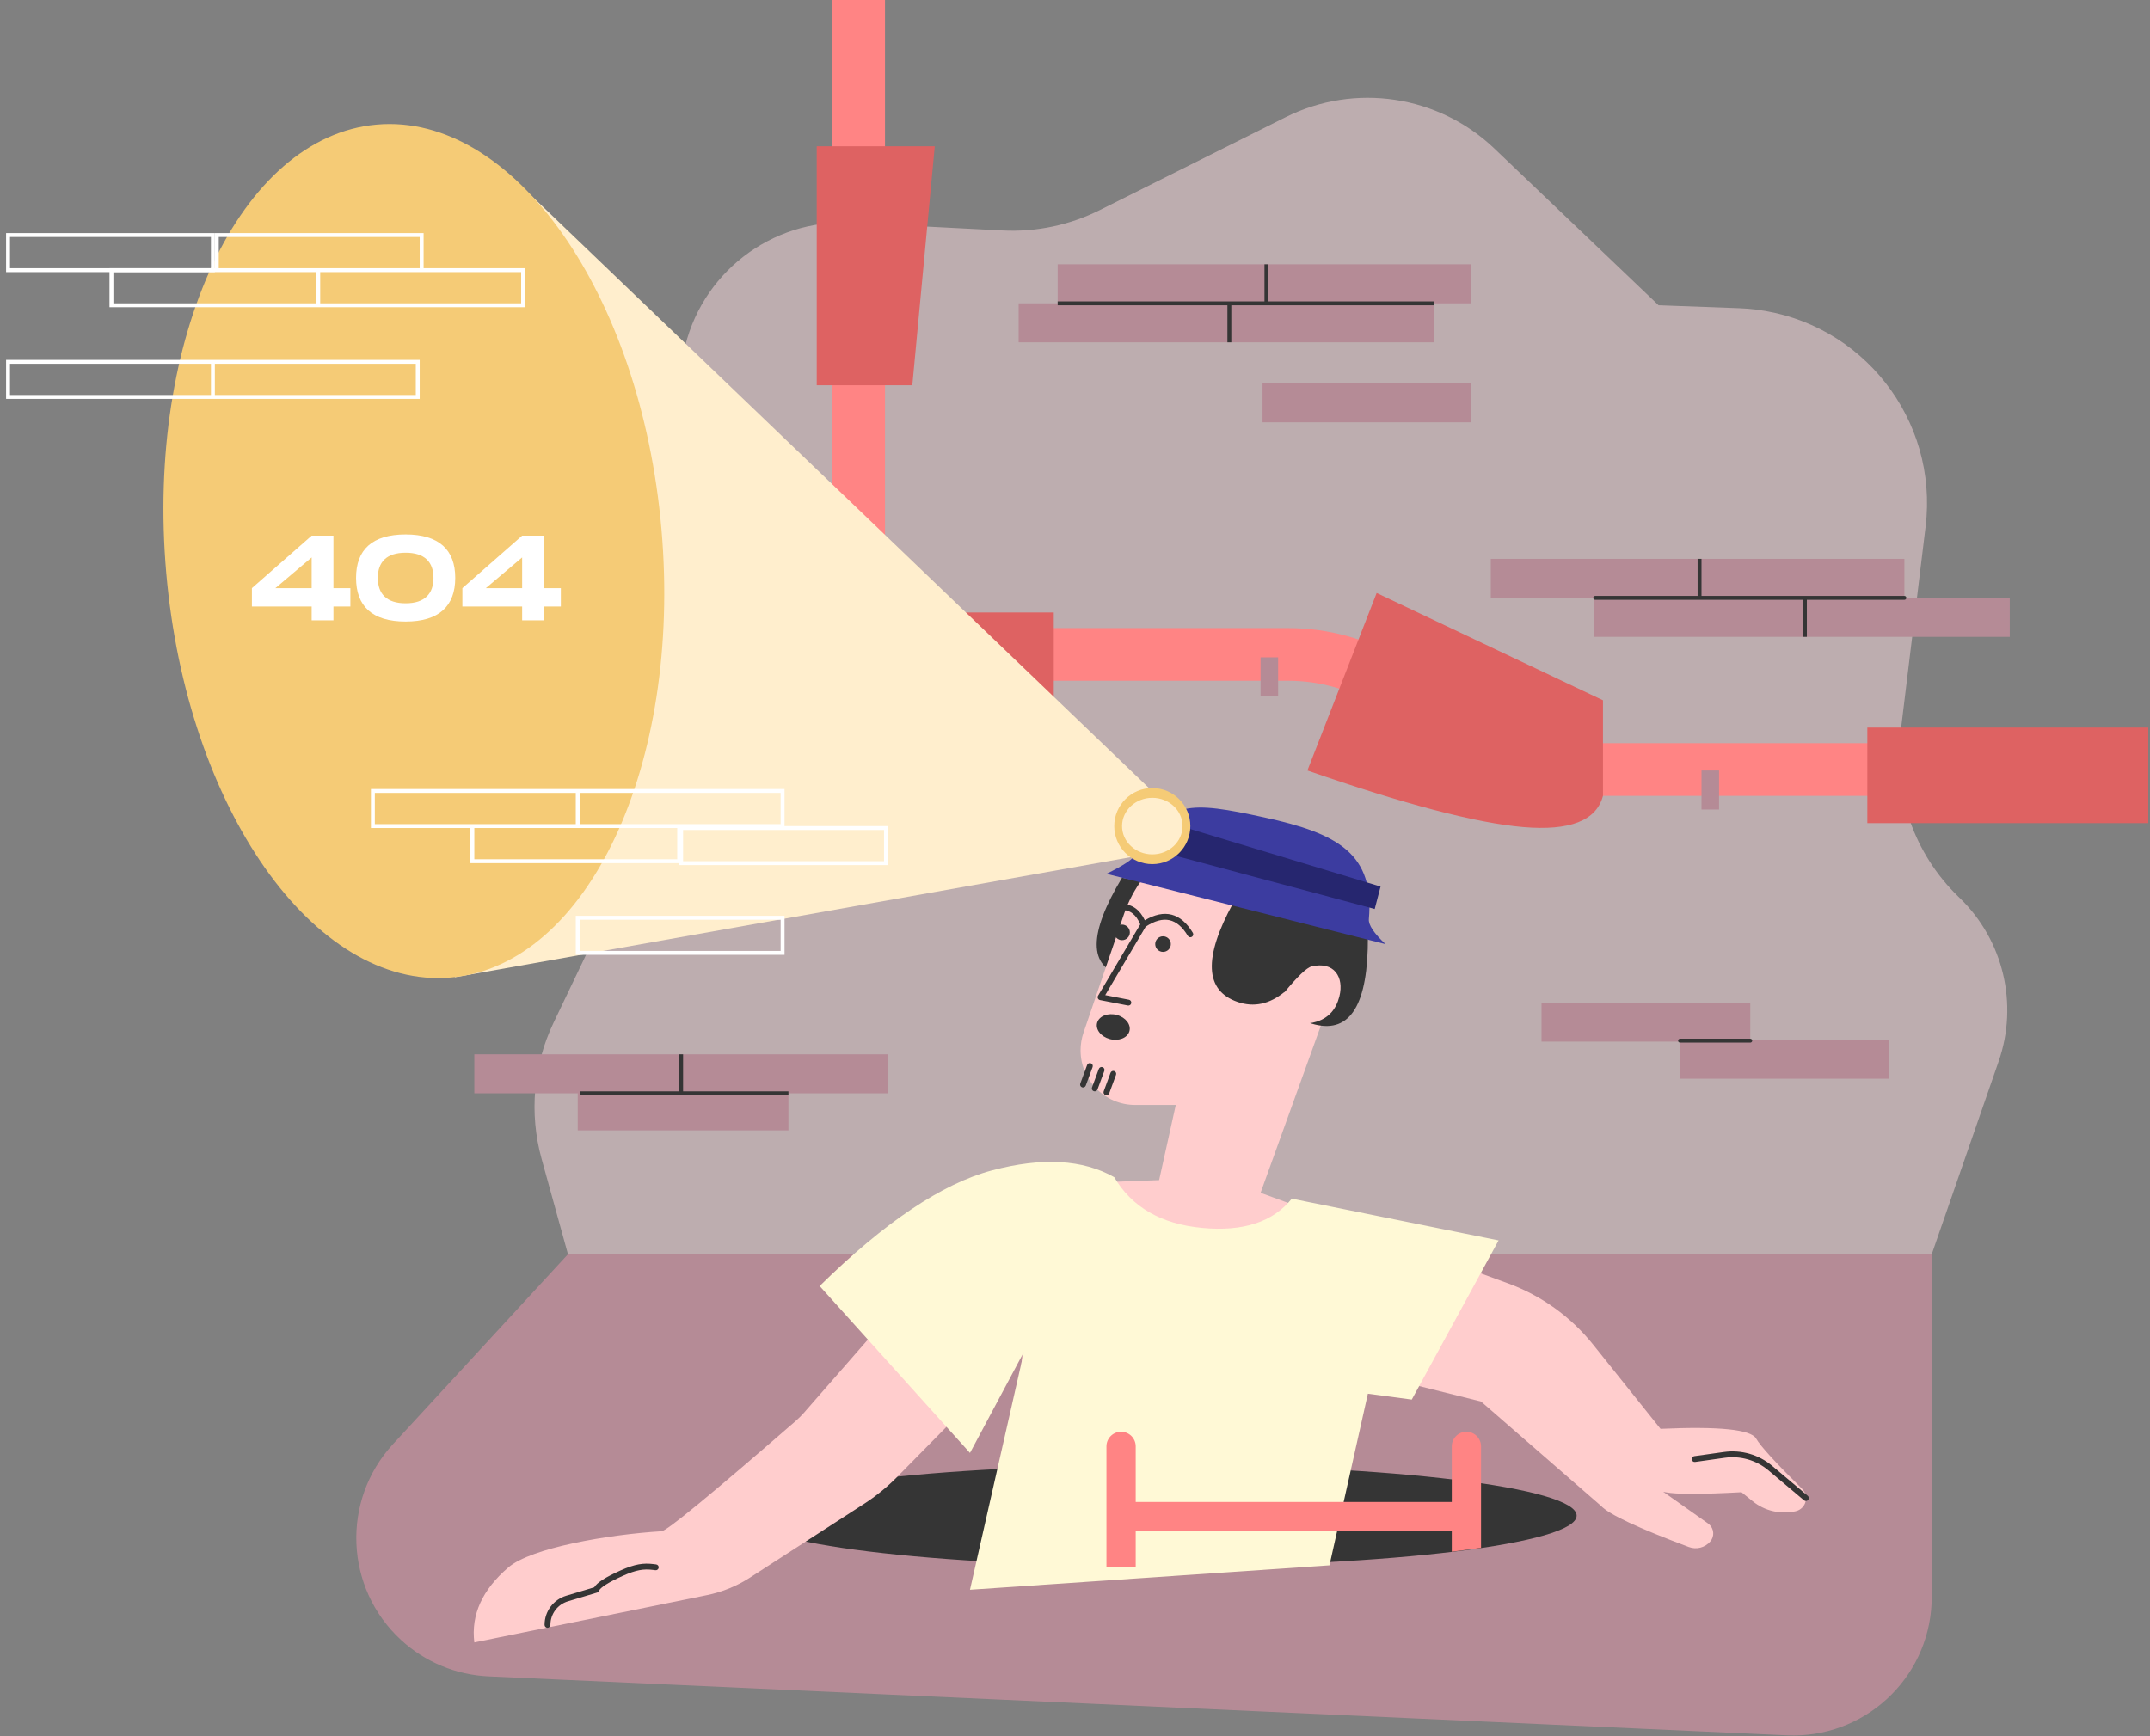 <?xml version="1.0" encoding="UTF-8" standalone="no"?>
<!DOCTYPE svg PUBLIC "-//W3C//DTD SVG 1.1//EN" "http://www.w3.org/Graphics/SVG/1.1/DTD/svg11.dtd">
<svg width="100%" height="100%" viewBox="0 0 1102 890" version="1.1" xmlns="http://www.w3.org/2000/svg" xmlns:xlink="http://www.w3.org/1999/xlink" xml:space="preserve" xmlns:serif="http://www.serif.com/" style="fill-rule:evenodd;clip-rule:evenodd;">
    <rect x="0" y="0" width="1102" height="890" fill="#808080" stroke="none"/>
    <g transform="matrix(1,0,0,1,-379.877,-245)">
        <path d="M1370,888L1404.31,789.104C1414.49,759.753 1406.77,727.16 1384.5,705.5L1383.53,704.559C1361.14,682.784 1350.21,651.798 1353.99,620.795L1366.86,515.023C1373.53,460.199 1334.49,410.348 1279.67,403.677C1276.87,403.337 1274.07,403.116 1271.25,403.012L1230,401.5L1145.82,321.143C1117.13,293.761 1074.34,287.327 1038.87,305.063L943.548,352.725C928.112,360.443 910.941,364.035 893.706,363.151L816.331,359.183C775.05,357.067 738.439,385.484 730.25,426L717.28,490.166C716.427,494.384 715.848,498.653 715.545,502.946L703.382,675.484C702.799,683.754 700.663,691.84 697.086,699.319L663.637,769.257C653.231,791.016 651.039,815.803 657.466,839.05L671,888L1370,888Z" style="fill:rgb(189,173,175);"/>
    </g>
    <g transform="matrix(1,0,0,1,-379.877,-245)">
        <path d="M671,888L581.288,985.381C554.72,1014.22 556.561,1059.14 585.401,1085.71C597.694,1097.03 613.589,1103.66 630.287,1104.41L1295.78,1134.63C1334.95,1136.41 1368.15,1106.1 1369.93,1066.92C1369.98,1065.85 1370,1064.78 1370,1063.7L1370,888L671,888Z" style="fill:rgb(181,139,150);"/>
    </g>
    <g transform="matrix(1,0,0,1,-379.877,-245)">
        <path d="M833.5,567L833.5,245L806.5,245L806.5,580.5C806.5,587.956 812.544,594 820,594L1040.22,594C1055.94,594 1071.37,598.285 1084.84,606.394L1135.24,636.738C1152.91,647.378 1173.15,653 1193.78,653L1455.5,653L1455.5,626L1193.78,626C1178.06,626 1162.63,621.715 1149.16,613.606L1098.76,583.262C1081.09,572.622 1060.85,567 1040.22,567L833.5,567Z" style="fill:rgb(255,132,132);fill-rule:nonzero;"/>
    </g>
    <g transform="matrix(1,0,0,1,-379.877,-245)">
        <path d="M1337,618L1481,618L1481,667L1337,667L1337,618ZM776,559L920,559L920,608L776,608L776,559ZM798.5,442.5L798.5,320L859,320L847.5,442.5L798.5,442.5ZM1085.5,549L1201.5,604L1201.5,653C1198.17,665.726 1184.5,671.06 1160.5,669C1136.5,666.94 1099.66,657.274 1050,640L1085.5,549Z" style="fill:rgb(222,98,98);"/>
    </g>
    <g transform="matrix(1,0,0,1,-379.877,-245)">
        <path d="M974,654L642,335.5L613,746L967.5,683L974,654Z" style="fill:rgb(255,238,205);"/>
    </g>
    <g transform="matrix(1,0,0,1,-379.877,-245)">
        <path d="M611.036,746.127C681.133,739.965 729.435,637.087 718.922,516.343C708.408,395.599 643.061,302.711 572.964,308.873C502.867,315.035 454.565,417.913 465.078,538.657C475.592,659.401 540.939,752.289 611.036,746.127Z" style="fill:rgb(245,203,118);fill-rule:nonzero;"/>
    </g>
    <g transform="matrix(1,0,0,1,-379.877,-245)">
        <path d="M729,669.5L729,687.5L621,687.5L621,669.5L570,669.5L570,649.5L782,649.5L782,669.5L729,669.5ZM727,669.5L623,669.5L623,685.5L727,685.5L727,669.5ZM572,667.5L675,667.5L675,651.5L572,651.5L572,667.5ZM677,667.5L780,667.5L780,651.5L677,651.5L677,667.5ZM647,384.5L544,384.5L544,400.5L647,400.5L647,384.5ZM597,382.5L649,382.5L649,402.5L436,402.5L436,382.5L490,382.5L490,364.5L597,364.5L597,382.5ZM542,400.5L542,384.5L438,384.5L438,400.5L542,400.5ZM595,382.5L595,366.5L492,366.5L492,382.5L595,382.5ZM383,429.5L595,429.5L595,449.5L383,449.5L383,429.5ZM488,447.5L488,431.5L385,431.5L385,447.5L488,447.5ZM490,447.5L593,447.5L593,431.5L490,431.5L490,447.5Z" style="fill:white;fill-rule:nonzero;"/>
    </g>
    <g transform="matrix(1,0,0,1,-379.877,-245)">
        <rect x="676" y="715.5" width="105" height="18" style="fill:none;fill-rule:nonzero;stroke:white;stroke-width:2px;"/>
    </g>
    <g transform="matrix(1,0,0,1,-379.877,-245)">
        <rect x="729" y="669.5" width="105" height="18" style="fill:none;fill-rule:nonzero;stroke:white;stroke-width:2px;"/>
    </g>
    <g transform="matrix(1,0,0,1,-379.877,-245)">
        <path d="M954.966,695C937.678,723.847 937.678,740.565 954.966,745.155C972.253,749.744 986.931,735.648 999,702.867L954.966,695Z" style="fill:rgb(53,53,53);"/>
    </g>
    <g transform="matrix(1,0,0,1,-379.877,-245)">
        <path d="M975.5,1048C1092.86,1048 1188,1036.36 1188,1022C1188,1007.64 1092.86,996 975.5,996C858.139,996 763,1007.64 763,1022C763,1036.36 858.139,1048 975.5,1048Z" style="fill:rgb(53,53,53);fill-rule:nonzero;"/>
    </g>
    <g transform="matrix(1,0,0,1,-379.877,-245)">
        <path d="M1232.39,1009.78L1255.35,1026.01C1255.51,1026.12 1255.67,1026.24 1255.82,1026.37C1258.46,1028.63 1258.76,1032.61 1256.5,1035.25C1253.79,1038.42 1249.39,1039.55 1245.48,1038.08C1219.5,1028.35 1204.51,1021.32 1200.5,1017L1139,963.5L1061,944L1056,1046C1049.66,1046.56 1044.83,1046.89 1041.5,1047C1011.5,1048 987.169,1048.37 971.222,1048.61C955.228,1048.86 936.431,1048.61 909.186,1047.78C906.648,1047.7 901.478,1047.14 893.677,1046.1L904.156,936.741L839.724,1002.16C834.59,1007.37 828.9,1012 822.756,1015.97L764.243,1053.79C757.537,1058.12 750.08,1061.16 742.257,1062.75L623,1087C621.254,1072.79 627.087,1059.95 640.5,1048.5C652.206,1038.51 691.198,1031.73 719,1030C721.657,1029.83 744.562,1011 787.713,973.489C789.234,972.167 790.661,970.743 791.987,969.225L865.649,884.888C883.422,864.538 908.809,852.429 935.809,851.423L974,850L982.539,811.46L961.741,811.46C946.277,811.46 933.741,798.924 933.741,783.46C933.741,780.383 934.249,777.327 935.242,774.416L955.972,713.681C965.092,686.96 990.199,669 1018.43,669L1032.42,669C1056.16,669 1075.41,688.246 1075.41,711.986C1075.41,716.958 1074.54,721.892 1072.86,726.569L1026,856.5L1152.75,902.891C1169.92,909.177 1185.04,920.05 1196.46,934.329L1231,977.5C1261,976.167 1277.33,977.833 1280,982.5C1282.21,986.375 1290.06,994.963 1303.54,1008.26C1306.22,1010.9 1306.24,1015.21 1303.6,1017.89C1302.69,1018.82 1301.52,1019.46 1300.25,1019.75C1292.51,1021.49 1284.4,1019.6 1278.23,1014.62L1272.5,1010C1251.97,1011.12 1238.97,1011.12 1233.5,1010C1233.13,1009.92 1232.76,1009.85 1232.39,1009.78Z" style="fill:rgb(255,205,205);fill-rule:nonzero;"/>
    </g>
    <g transform="matrix(1,0,0,1,-379.877,-245)">
        <path d="M951,848.5C960,863.833 975,872.5 996,874.5C1017,876.5 1032.33,871.5 1042,859.5L1148,880.906L1103.5,962.5L1081,959.5L1061.31,1047.48L877.054,1060L904.693,938.099L877.054,989.865L800,904.284C833.289,871.557 862.743,851.797 888.361,845.003C913.979,838.21 934.859,839.375 951,848.5Z" style="fill:rgb(255,249,214);"/>
    </g>
    <g transform="matrix(1,0,0,1,-379.877,-245)">
        <path d="M1060.69,720.384L1081,725.244C1081.18,759.746 1072.12,774.736 1053.82,770.214C1044.67,767.953 1039.49,762.388 1038.28,753.519C1030.59,759.794 1022.59,761.513 1014.27,758.673C997.399,752.915 996.615,736.024 1011.92,708L1061,719.703C1060.9,719.931 1060.79,720.158 1060.69,720.384Z" style="fill:rgb(53,53,53);"/>
    </g>
    <g transform="matrix(1,0,0,1,-379.877,-245)">
        <path d="M947,692.967L1090,729C1084.07,723.413 1081.24,719.149 1081.5,716.207C1084.45,682.855 1065.94,672.317 1027.96,664.071C989.796,655.785 978.15,654.851 961.879,683.145C960.503,685.538 955.544,688.812 947,692.967Z" style="fill:rgb(60,60,160);fill-rule:nonzero;"/>
    </g>
    <g transform="matrix(1,0,0,1,-379.877,-245)">
        <path d="M976,682L1084.5,711L1087.5,699.5L980,667L976,682Z" style="fill:rgb(38,38,111);"/>
    </g>
    <g transform="matrix(1,0,0,1,-379.877,-245)">
        <path d="M970.5,688C981.27,688 990,679.27 990,668.5C990,657.73 981.27,649 970.5,649C959.73,649 951,657.73 951,668.5C951,679.27 959.73,688 970.5,688Z" style="fill:rgb(245,203,118);fill-rule:nonzero;"/>
    </g>
    <g transform="matrix(1,0,0,1,-379.877,-245)">
        <path d="M970.5,683C979.06,683 986,676.508 986,668.5C986,660.492 979.06,654 970.5,654C961.94,654 955,660.492 955,668.5C955,676.508 961.94,683 970.5,683Z" style="fill:rgb(255,238,205);fill-rule:nonzero;"/>
    </g>
    <g transform="matrix(1,0,0,1,-379.877,-245)">
        <path d="M964.331,718.876C962.213,713.869 959.145,711.5 955,711.5L955,708.5C960.174,708.5 964.105,711.342 966.685,716.794C976.72,710.814 985.147,712.996 991.287,723.228C991.713,723.939 991.483,724.86 990.772,725.286C990.062,725.712 989.14,725.482 988.714,724.772C983.217,715.61 976.272,714.081 967.116,720.061L946.373,755.157L958.534,757.528C959.347,757.686 959.877,758.474 959.719,759.287C959.56,760.1 958.773,760.631 957.96,760.472L943.713,757.695C942.696,757.497 942.182,756.352 942.709,755.46L964.331,718.876ZM976,733C973.791,733 972,731.209 972,729C972,726.791 973.791,725 976,725C978.21,725 980,726.791 980,729C980,731.209 978.21,733 976,733ZM955,727C952.791,727 951,725.209 951,723C951,720.791 952.791,719 955,719C957.21,719 959,720.791 959,723C959,725.209 957.21,727 955,727ZM948.641,777.666C944.089,776.424 941.232,772.656 942.259,769.251C943.286,765.846 947.808,764.092 952.36,765.334C956.911,766.576 959.769,770.344 958.742,773.749C957.715,777.154 953.193,778.908 948.641,777.666ZM937.093,790.981C937.379,790.204 938.242,789.806 939.019,790.092C939.796,790.379 940.194,791.241 939.908,792.019L936.408,801.519C936.122,802.296 935.259,802.694 934.482,802.408C933.705,802.121 933.306,801.259 933.593,800.481L937.093,790.981ZM943.093,792.981C943.379,792.204 944.242,791.806 945.019,792.092C945.796,792.379 946.194,793.241 945.908,794.019L942.408,803.519C942.122,804.296 941.259,804.694 940.482,804.408C939.705,804.121 939.306,803.259 939.593,802.481L943.093,792.981ZM949.093,794.981C949.379,794.204 950.242,793.806 951.019,794.092C951.796,794.379 952.194,795.241 951.908,796.019L948.408,805.519C948.122,806.296 947.259,806.694 946.482,806.408C945.705,806.121 945.306,805.259 945.593,804.481L949.093,794.981Z" style="fill:rgb(53,53,53);fill-rule:nonzero;"/>
    </g>
    <g transform="matrix(1,0,0,1,-379.877,-245)">
        <path d="M1115,400.5L1115,420.5L902,420.5L902,400.5L922,400.5L922,380.5L1134,380.5L1134,400.5L1115,400.5ZM1027,441.5L1134,441.5L1134,461.5L1027,461.5L1027,441.5ZM784,805.5L784,824.5L676,824.5L676,805.5L623,805.5L623,785.5L835,785.5L835,805.5L784,805.5ZM1356,551.5L1410,551.5L1410,571.5L1197,571.5L1197,551.5L1144,551.5L1144,531.5L1356,531.5L1356,551.5ZM1277,778L1348,778L1348,798L1241,798L1241,779L1170,779L1170,759L1277,759L1277,778Z" style="fill:rgb(181,139,150);"/>
    </g>
    <g transform="matrix(1,0,0,1,-379.877,-245)">
        <rect x="384" y="365.5" width="105" height="18" style="fill:none;fill-rule:nonzero;stroke:white;stroke-width:2px;"/>
    </g>
    <g transform="matrix(1,0,0,1,-379.877,-245)">
        <path d="M559.468,546.528L559.468,555.952L550.788,555.952L550.788,563.02L539.628,563.02L539.628,555.952L509,555.952L509,546.528L539.628,519.62L550.788,519.62L550.788,546.528L559.468,546.528ZM521.028,546.528L539.628,546.528L539.628,530.78L521.028,546.528ZM587.802,563.64C570.566,563.64 562.382,555.704 562.382,541.258C562.382,526.874 570.566,519 587.802,519C604.976,519 613.222,526.936 613.222,541.258C613.222,555.642 604.976,563.64 587.802,563.64ZM587.802,554.278C597.598,554.278 602.062,549.38 602.062,541.258C602.062,533.198 597.598,528.362 587.802,528.362C578.006,528.362 573.542,533.136 573.542,541.258C573.542,549.442 578.006,554.278 587.802,554.278ZM667.348,546.528L667.348,555.952L658.668,555.952L658.668,563.02L647.508,563.02L647.508,555.952L616.88,555.952L616.88,546.528L647.508,519.62L658.668,519.62L658.668,546.528L667.348,546.528ZM628.908,546.528L647.508,546.528L647.508,530.78L628.908,546.528Z" style="fill:white;fill-rule:nonzero;"/>
    </g>
    <g transform="matrix(1,0,0,1,-379.877,-245)">
        <path d="M1026,582L1035,582L1035,602L1026,602L1026,582ZM1252,640L1261,640L1261,660L1252,660L1252,640Z" style="fill:rgb(181,139,150);"/>
    </g>
    <g transform="matrix(1,0,0,1,-379.877,-245)">
        <path d="M1124,1030L962,1030L962,1048.5L947,1048.5L947,986.5C947,982.358 950.358,979 954.5,979C958.642,979 962,982.358 962,986.5L962,1015L1124,1015L1124,986.5C1124,982.358 1127.36,979 1131.5,979C1135.64,979 1139,982.358 1139,986.5L1139,1038.5L1124,1040.5L1124,1030Z" style="fill:rgb(255,132,132);"/>
    </g>
    <g transform="matrix(1,0,0,1,-379.877,-245)">
        <path d="M670.126,1063.05C663.522,1065.03 659,1071.11 659,1078C659,1078.83 659.672,1079.5 660.5,1079.5C661.328,1079.5 662,1078.83 662,1078C662,1072.43 665.653,1067.52 670.988,1065.92L685.931,1061.44C686.38,1061.3 686.74,1060.97 686.904,1060.53C687.499,1058.94 691.655,1056.22 699.116,1052.87C706.036,1049.75 709.911,1049.24 714.574,1049.83L715.21,1049.92C715.459,1049.95 715.65,1049.97 715.834,1049.99C716.658,1050.08 717.399,1049.49 717.491,1048.67C717.582,1047.84 716.989,1047.1 716.166,1047.01C716.002,1046.99 715.826,1046.97 715.593,1046.94C715.521,1046.93 715.086,1046.87 714.954,1046.86C709.757,1046.19 705.324,1046.78 697.884,1050.13C690.349,1053.52 685.935,1056.27 684.449,1058.75L670.126,1063.05Z" style="fill:rgb(53,53,53);fill-rule:nonzero;"/>
    </g>
    <g transform="matrix(1,0,0,1,-379.877,-245)">
        <path d="M1031,767.659C1051.28,772.925 1063.07,768.992 1066.38,755.859C1068.9,745.9 1063.64,737.683 1052.11,740.469C1049.66,741.061 1044.95,745.571 1038,754L1031,767.659Z" style="fill:rgb(255,205,205);"/>
    </g>
    <g transform="matrix(1,0,0,1,-379.877,-245)">
        <path d="M1248.71,994.486L1263.95,992.346C1271.97,991.221 1280.08,993.557 1286.27,998.77L1304.53,1014.15C1305.17,1014.68 1306.11,1014.6 1306.65,1013.97C1307.18,1013.33 1307.1,1012.39 1306.47,1011.85L1288.2,996.475C1281.36,990.713 1272.39,988.132 1263.54,989.375L1248.29,991.515C1247.47,991.63 1246.9,992.388 1247.01,993.209C1247.13,994.029 1247.89,994.601 1248.71,994.486Z" style="fill:rgb(53,53,53);fill-rule:nonzero;"/>
    </g>
    <g transform="matrix(1,0,0,1,-379.877,-245)">
        <path d="M1009,401.5L922,401.5L922,399.5L1028,399.5L1028,380.5L1030,380.5L1030,399.5L1115,399.5L1115,401.5L1011,401.5L1011,420.5L1009,420.5L1009,401.5ZM1304,552.5L1197.5,552.5C1196.95,552.5 1196.5,552.052 1196.5,551.5C1196.5,550.948 1196.95,550.5 1197.5,550.5L1250,550.5L1250,531.5L1252,531.5L1252,550.5L1356,550.5C1356.55,550.5 1357,550.948 1357,551.5C1357,552.052 1356.55,552.5 1356,552.5L1306,552.5L1306,571.5L1304,571.5L1304,552.5ZM1241,779.5C1240.45,779.5 1240,779.052 1240,778.5C1240,777.948 1240.45,777.5 1241,777.5L1277,777.5C1277.55,777.5 1278,777.948 1278,778.5C1278,779.052 1277.55,779.5 1277,779.5L1241,779.5ZM728,804.5L728,785.5L730,785.5L730,804.5L784,804.5L784,806.5L677,806.5L677,804.5L728,804.5Z" style="fill:rgb(53,53,53);fill-rule:nonzero;"/>
    </g>
</svg>
